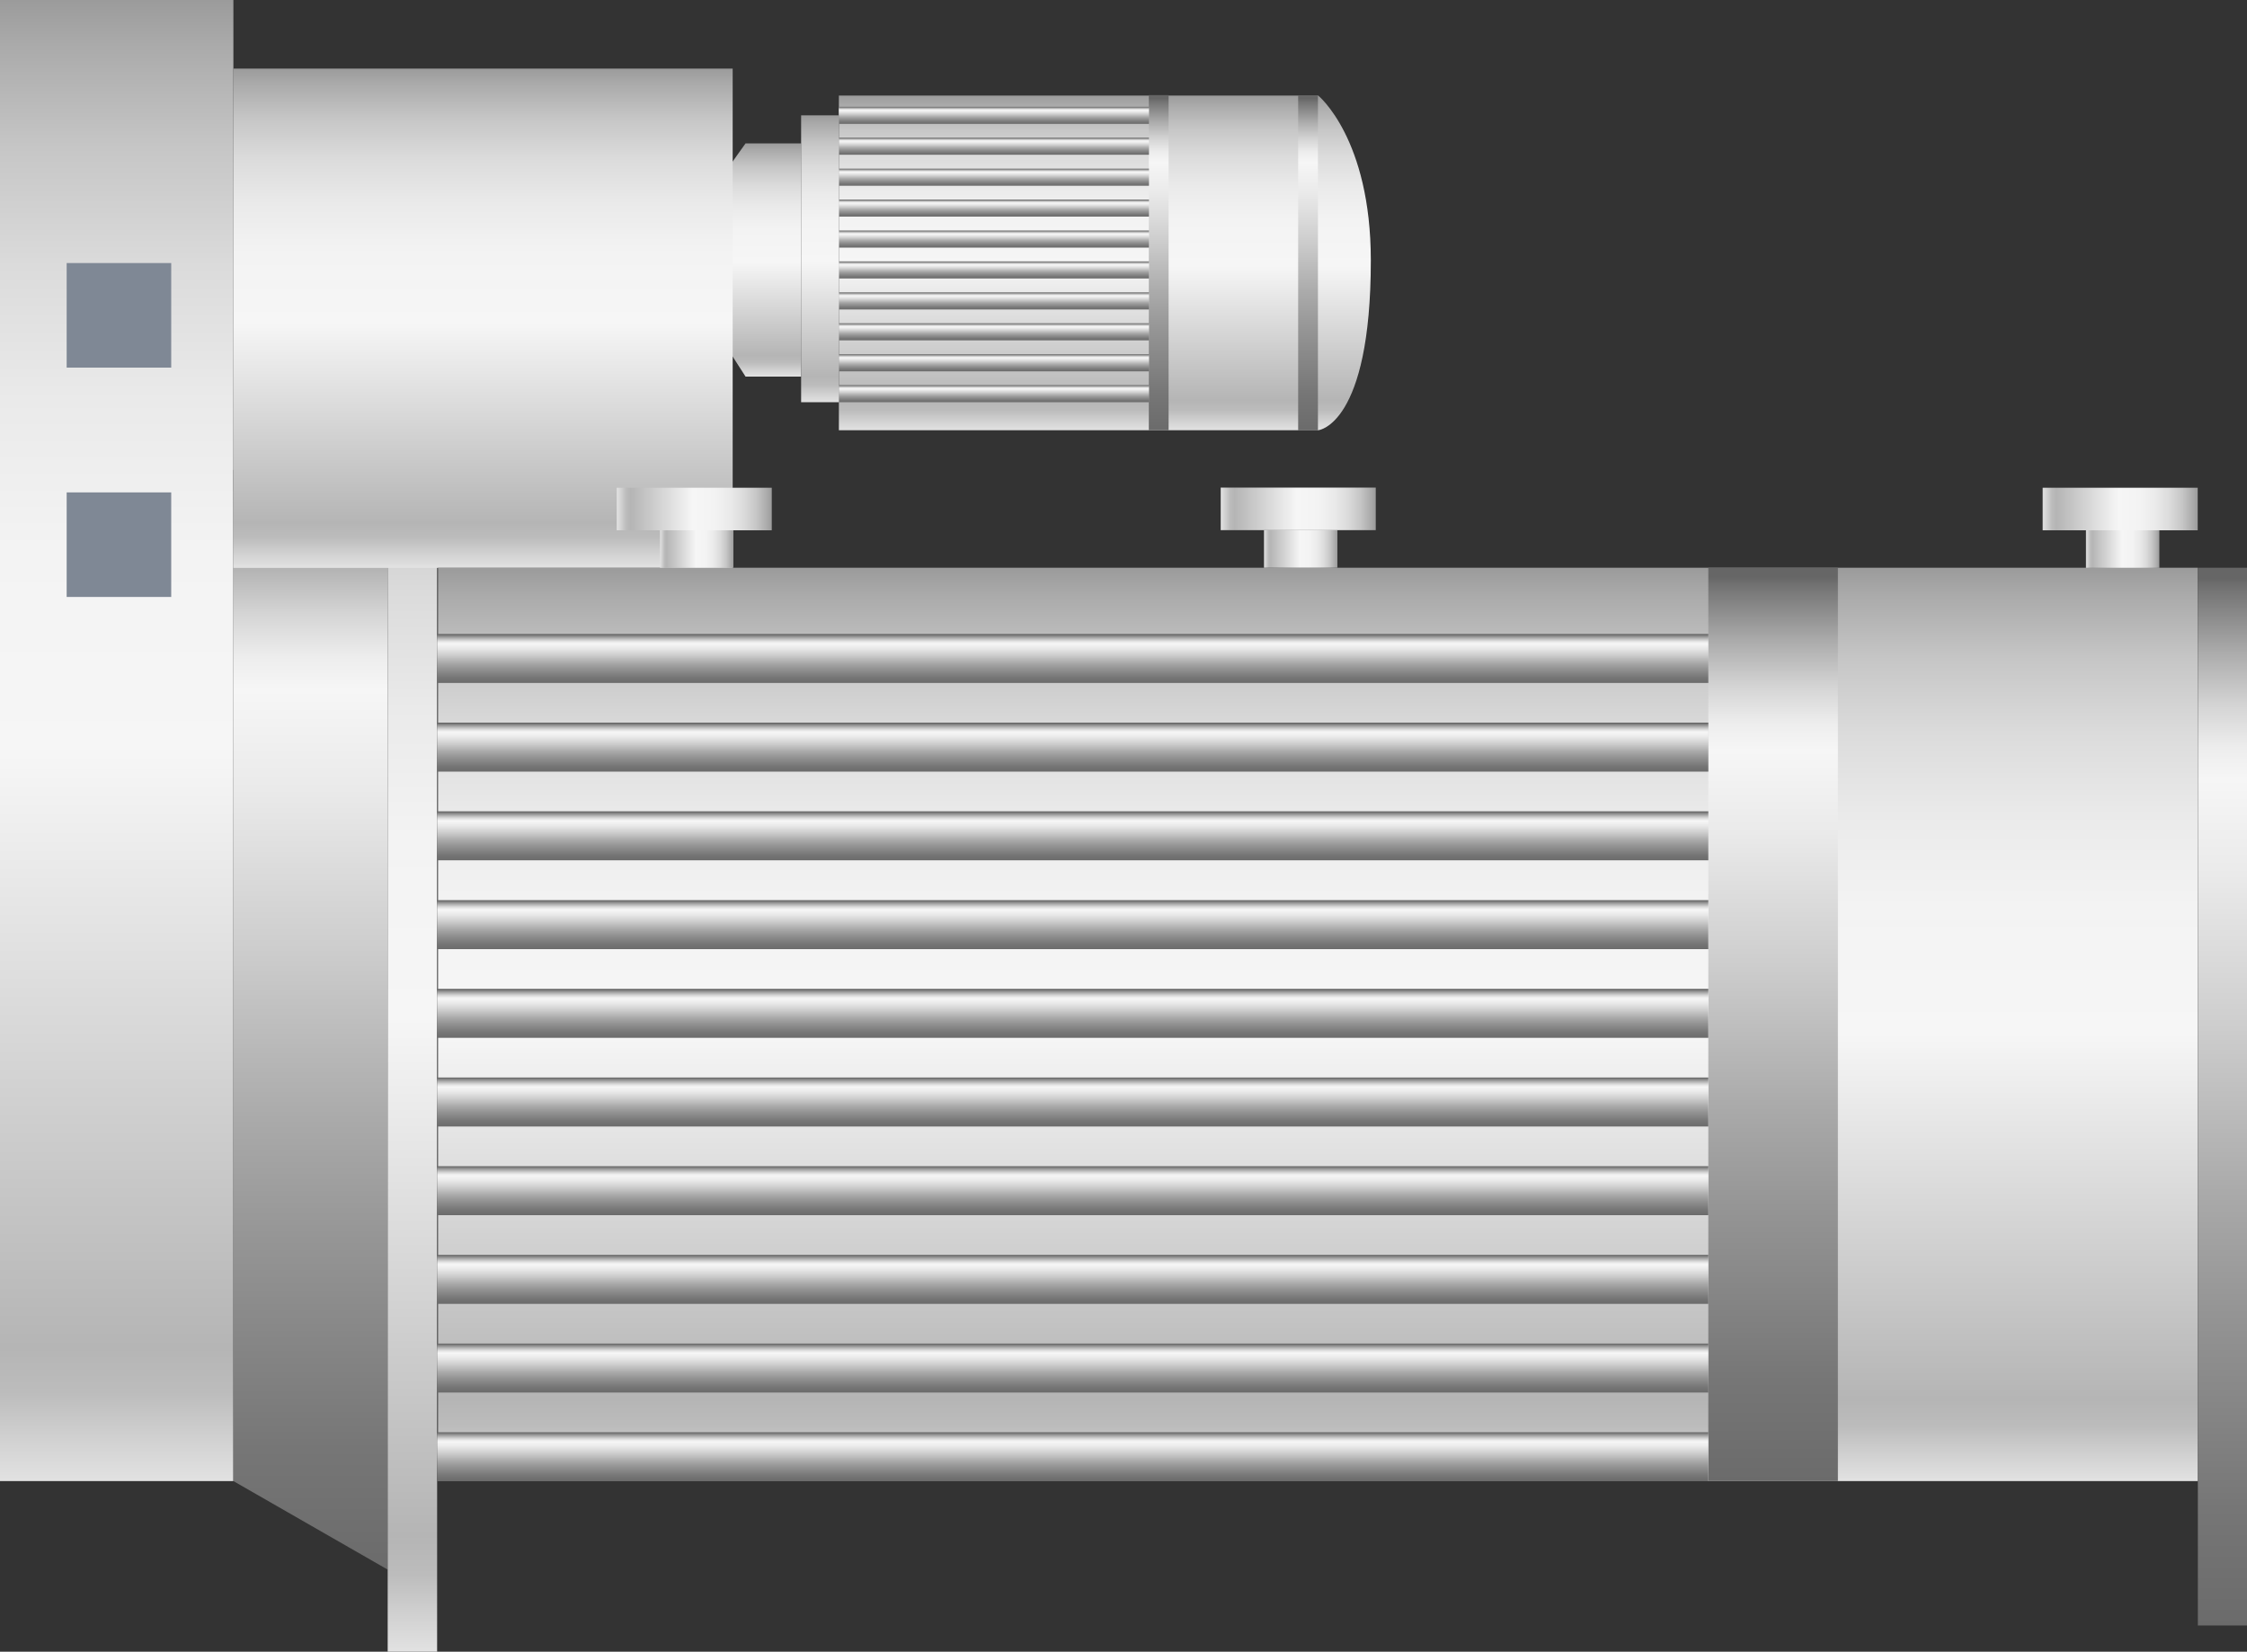 <svg xmlns="http://www.w3.org/2000/svg" xmlns:xlink="http://www.w3.org/1999/xlink" viewBox="0 0 150 110.26">
    <rect x="0" y="0" width="150" height="110.26" fill="#333333" stroke="none"/>
    <defs>
        <style>
            .cls-1 {
                fill: url(#未命名的渐变_105);
            }

            .cls-2 {
                fill: url(#未命名的渐变_105-2);
            }

            .cls-3 {
                fill: url(#未命名的渐变_67);
            }

            .cls-4 {
                fill: url(#未命名的渐变_67-2);
            }

            .cls-5 {
                fill: url(#未命名的渐变_67-3);
            }

            .cls-6 {
                fill: url(#未命名的渐变_67-4);
            }

            .cls-7 {
                fill: url(#未命名的渐变_67-5);
            }

            .cls-8 {
                fill: url(#未命名的渐变_67-6);
            }

            .cls-9 {
                fill: url(#未命名的渐变_67-7);
            }

            .cls-10 {
                fill: url(#未命名的渐变_67-8);
            }

            .cls-11 {
                fill: url(#未命名的渐变_67-9);
            }

            .cls-12 {
                fill: url(#未命名的渐变_67-10);
            }

            .cls-13 {
                fill: url(#未命名的渐变_67-11);
            }

            .cls-14 {
                fill: url(#未命名的渐变_67-12);
            }

            .cls-15 {
                fill: url(#未命名的渐变_105-3);
            }

            .cls-16 {
                fill: url(#未命名的渐变_67-13);
            }

            .cls-17 {
                fill: #7f8895;
            }

            .cls-18 {
                fill: url(#未命名的渐变_105-4);
            }

            .cls-19 {
                fill: url(#未命名的渐变_67-14);
            }

            .cls-20 {
                fill: url(#未命名的渐变_105-5);
            }

            .cls-21 {
                fill: url(#未命名的渐变_105-6);
            }

            .cls-22 {
                fill: url(#未命名的渐变_105-7);
            }

            .cls-23 {
                fill: url(#未命名的渐变_105-8);
            }

            .cls-24 {
                fill: url(#未命名的渐变_105-9);
            }

            .cls-25 {
                fill: url(#未命名的渐变_105-10);
            }

            .cls-26 {
                fill: url(#未命名的渐变_105-11);
            }

            .cls-27 {
                fill: url(#未命名的渐变_105-12);
            }

            .cls-28 {
                fill: url(#未命名的渐变_105-13);
            }

            .cls-29 {
                fill: url(#未命名的渐变_67-15);
            }

            .cls-30 {
                fill: url(#未命名的渐变_67-16);
            }

            .cls-31 {
                fill: url(#未命名的渐变_67-17);
            }

            .cls-32 {
                fill: url(#未命名的渐变_67-18);
            }

            .cls-33 {
                fill: url(#未命名的渐变_67-19);
            }

            .cls-34 {
                fill: url(#未命名的渐变_67-20);
            }

            .cls-35 {
                fill: url(#未命名的渐变_67-21);
            }

            .cls-36 {
                fill: url(#未命名的渐变_67-22);
            }

            .cls-37 {
                fill: url(#未命名的渐变_67-23);
            }

            .cls-38 {
                fill: url(#未命名的渐变_67-24);
            }

            .cls-39 {
                fill: url(#未命名的渐变_67-25);
            }

            .cls-40 {
                opacity: 0.2;
            }
        </style>
        <linearGradient id="未命名的渐变_105" x1="49.93" y1="25.14" x2="49.93" y2="9.57" gradientUnits="userSpaceOnUse">
            <stop offset="0" stop-color="#e2e2e2" />
            <stop offset="0.03" stop-color="#d0d0d0" />
            <stop offset="0.06" stop-color="#bcbcbc" />
            <stop offset="0.09" stop-color="#b5b5b5" />
            <stop offset="0.49" stop-color="#f6f6f6" />
            <stop offset="0.63" stop-color="#f3f3f3" />
            <stop offset="0.73" stop-color="#eaeaea" />
            <stop offset="0.82" stop-color="#dbdbdb" />
            <stop offset="0.9" stop-color="#c6c6c6" />
            <stop offset="0.97" stop-color="#aaa" />
            <stop offset="1" stop-color="#9b9b9b" />
        </linearGradient>
        <linearGradient id="未命名的渐变_105-2" x1="-185.86" y1="-245.01" x2="-185.86" y2="-267.38"
            gradientTransform="matrix(-1, 0, 0, 1, -112.12, 273.74)" xlink:href="#未命名的渐变_105" />
        <linearGradient id="未命名的渐变_67" x1="57.92" y1="39.78" x2="35.55" y2="39.78"
            gradientTransform="translate(40.59 -22.24)" gradientUnits="userSpaceOnUse">
            <stop offset="0" stop-color="#6b6b6b" />
            <stop offset="0.11" stop-color="#767676" />
            <stop offset="0.3" stop-color="#959595" />
            <stop offset="0.41" stop-color="#aaa" />
            <stop offset="0.56" stop-color="#ccc" />
            <stop offset="0.71" stop-color="#eaeaea" />
            <stop offset="0.8" stop-color="#f6f6f6" />
            <stop offset="0.83" stop-color="#ededed" />
            <stop offset="0.87" stop-color="#d4d4d4" />
            <stop offset="0.92" stop-color="#ababab" />
            <stop offset="0.98" stop-color="#737373" />
            <stop offset="0.99" stop-color="#666" />
        </linearGradient>
        <linearGradient id="未命名的渐变_67-2" x1="57.92" y1="49.74" x2="35.55" y2="49.74"
            gradientTransform="translate(30.62 -32.2)" xlink:href="#未命名的渐变_67" />
        <linearGradient id="未命名的渐变_67-3" x1="37.47" y1="60.75" x2="36.33" y2="60.75"
            gradientTransform="translate(29.45 -53.05)" xlink:href="#未命名的渐变_67" />
        <linearGradient id="未命名的渐变_67-4" x1="39.53" y1="60.75" x2="38.39" y2="60.75"
            gradientTransform="translate(27.39 -50.99)" xlink:href="#未命名的渐变_67" />
        <linearGradient id="未命名的渐变_67-5" x1="41.6" y1="60.75" x2="40.46" y2="60.75"
            gradientTransform="translate(25.32 -48.92)" xlink:href="#未命名的渐变_67" />
        <linearGradient id="未命名的渐变_67-6" x1="43.66" y1="60.75" x2="42.52" y2="60.75"
            gradientTransform="translate(23.26 -46.86)" xlink:href="#未命名的渐变_67" />
        <linearGradient id="未命名的渐变_67-7" x1="45.72" y1="60.75" x2="44.59" y2="60.75"
            gradientTransform="translate(21.19 -44.79)" xlink:href="#未命名的渐变_67" />
        <linearGradient id="未命名的渐变_67-8" x1="47.79" y1="60.75" x2="46.65" y2="60.75"
            gradientTransform="translate(19.13 -42.73)" xlink:href="#未命名的渐变_67" />
        <linearGradient id="未命名的渐变_67-9" x1="49.85" y1="60.75" x2="48.71" y2="60.75"
            gradientTransform="translate(17.07 -40.66)" xlink:href="#未命名的渐变_67" />
        <linearGradient id="未命名的渐变_67-10" x1="51.92" y1="60.75" x2="50.78" y2="60.75"
            gradientTransform="translate(15 -38.6)" xlink:href="#未命名的渐变_67" />
        <linearGradient id="未命名的渐变_67-11" x1="53.98" y1="60.75" x2="52.84" y2="60.75"
            gradientTransform="translate(12.94 -36.53)" xlink:href="#未命名的渐变_67" />
        <linearGradient id="未命名的渐变_67-12" x1="56.05" y1="60.75" x2="54.91" y2="60.75"
            gradientTransform="translate(10.87 -34.47)" xlink:href="#未命名的渐变_67" />
        <linearGradient id="未命名的渐变_105-3" x1="7.79" y1="98.87" x2="7.79" y2="0" xlink:href="#未命名的渐变_105" />
        <linearGradient id="未命名的渐变_67-13" x1="20.73" y1="104.78" x2="20.73" y2="31.37"
            gradientTransform="matrix(1, 0, 0, 1, 0, 0)" xlink:href="#未命名的渐变_67" />
        <linearGradient id="未命名的渐变_105-4" x1="27.53" y1="110.26" x2="27.53" y2="24" xlink:href="#未命名的渐变_105" />
        <linearGradient id="未命名的渐变_67-14" x1="148.36" y1="108.51" x2="148.36" y2="37.9"
            gradientTransform="matrix(1, 0, 0, 1, 0, 0)" xlink:href="#未命名的渐变_67" />
        <linearGradient id="未命名的渐变_105-5" x1="32.25" y1="37.9" x2="32.25" y2="4.58" xlink:href="#未命名的渐变_105" />
        <linearGradient id="未命名的渐变_105-6" x1="87.98" y1="98.87" x2="87.98" y2="37.9" xlink:href="#未命名的渐变_105" />
        <linearGradient id="未命名的渐变_105-7" x1="54.74" y1="26.85" x2="54.74" y2="7.7" xlink:href="#未命名的渐变_105" />
        <linearGradient id="未命名的渐变_105-8" x1="122.17" y1="83.04" x2="122.17" y2="78.13"
            gradientTransform="matrix(1, 0, 0, -1, -75.66, 117.24)" xlink:href="#未命名的渐变_105" />
        <linearGradient id="未命名的渐变_105-9" x1="124.84" y1="85.92" x2="124.84" y2="75.57"
            gradientTransform="matrix(1, 0, 0, -1, -78.49, 114.73)" xlink:href="#未命名的渐变_105" />
        <linearGradient id="未命名的渐变_105-10" x1="122.18" y1="42.72" x2="122.18" y2="37.82"
            gradientTransform="matrix(1, 0, 0, -1, -35.36, 76.91)" xlink:href="#未命名的渐变_105" />
        <linearGradient id="未命名的渐变_105-11" x1="124.86" y1="45.61" x2="124.86" y2="35.26"
            gradientTransform="matrix(1, 0, 0, -1, -38.19, 74.4)" xlink:href="#未命名的渐变_105" />
        <linearGradient id="未命名的渐变_105-12" x1="122.17" y1="-12.16" x2="122.17" y2="-17.06"
            gradientTransform="matrix(1, 0, 0, -1, 19.53, 22.04)" xlink:href="#未命名的渐变_105" />
        <linearGradient id="未命名的渐变_105-13" x1="124.84" y1="-9.27" x2="124.84" y2="-19.62"
            gradientTransform="matrix(1, 0, 0, -1, 16.7, 19.53)" xlink:href="#未命名的渐变_105" />
        <linearGradient id="未命名的渐变_67-15" x1="118.37" y1="98.87" x2="118.37" y2="37.9"
            gradientTransform="matrix(1, 0, 0, 1, 0, 0)" xlink:href="#未命名的渐变_67" />
        <linearGradient id="未命名的渐变_67-16" x1="74.78" y1="55.49" x2="71.52" y2="55.49"
            gradientTransform="translate(-1.54 -11.54)" xlink:href="#未命名的渐变_67" />
        <linearGradient id="未命名的渐变_67-17" x1="80.7" y1="55.49" x2="77.44" y2="55.49"
            gradientTransform="translate(-7.46 -5.62)" xlink:href="#未命名的渐变_67" />
        <linearGradient id="未命名的渐变_67-18" x1="86.62" y1="55.49" x2="83.36" y2="55.49"
            gradientTransform="translate(-13.38 0.3)" xlink:href="#未命名的渐变_67" />
        <linearGradient id="未命名的渐变_67-19" x1="92.55" y1="55.49" x2="89.28" y2="55.49"
            gradientTransform="translate(-19.3 6.22)" xlink:href="#未命名的渐变_67" />
        <linearGradient id="未命名的渐变_67-20" x1="98.47" y1="55.49" x2="95.2" y2="55.49"
            gradientTransform="translate(-25.22 12.15)" xlink:href="#未命名的渐变_67" />
        <linearGradient id="未命名的渐变_67-21" x1="104.39" y1="55.49" x2="101.12" y2="55.49"
            gradientTransform="translate(-31.15 18.07)" xlink:href="#未命名的渐变_67" />
        <linearGradient id="未命名的渐变_67-22" x1="110.31" y1="55.49" x2="107.04" y2="55.49"
            gradientTransform="translate(-37.07 23.99)" xlink:href="#未命名的渐变_67" />
        <linearGradient id="未命名的渐变_67-23" x1="116.23" y1="55.49" x2="112.96" y2="55.49"
            gradientTransform="translate(-42.99 29.91)" xlink:href="#未命名的渐变_67" />
        <linearGradient id="未命名的渐变_67-24" x1="122.15" y1="55.49" x2="118.88" y2="55.49"
            gradientTransform="translate(-48.91 35.83)" xlink:href="#未命名的渐变_67" />
        <linearGradient id="未命名的渐变_67-25" x1="128.07" y1="55.49" x2="124.8" y2="55.49"
            gradientTransform="translate(-54.83 41.75)" xlink:href="#未命名的渐变_67" />
    </defs>
    <title>IoT-Material Handling（物料运输）</title>
    <g id="Stainless_steel_heavy-duty_mixer_不锈钢重型搅拌机_" data-name="Stainless steel heavy-duty mixer（不锈钢重型搅拌机）">
        <path class="cls-1" d="M53.48,25.14H49.77l-1.85-2.88a9,9,0,0,1,.3-10.51l1.55-2.18h3.71Z" />
        <path class="cls-2" d="M56,28.72H88s3.51-.31,3.51-11.34c0-8.14-3.51-11-3.51-11H56Z" />
        <rect class="cls-3" x="76.14" y="16.88" width="22.37" height="1.32"
            transform="translate(104.86 -69.78) rotate(90)" />
        <rect class="cls-4" x="66.17" y="16.88" width="22.37" height="1.32"
            transform="translate(94.89 -59.82) rotate(90)" />
        <rect class="cls-5" x="65.78" y="-2.65" width="1.14" height="20.7"
            transform="translate(74.05 -58.65) rotate(90)" />
        <rect class="cls-6" x="65.78" y="-0.59" width="1.14" height="20.7"
            transform="translate(76.11 -56.59) rotate(90)" />
        <rect class="cls-7" x="65.78" y="1.48" width="1.14" height="20.7"
            transform="translate(78.18 -54.52) rotate(90)" />
        <rect class="cls-8" x="65.78" y="3.54" width="1.14" height="20.7"
            transform="translate(80.24 -52.46) rotate(90)" />
        <rect class="cls-9" x="65.78" y="5.61" width="1.14" height="20.7"
            transform="translate(82.31 -50.39) rotate(90)" />
        <rect class="cls-10" x="65.78" y="7.67" width="1.14" height="20.7"
            transform="translate(84.37 -48.33) rotate(90)" />
        <rect class="cls-11" x="65.78" y="9.73" width="1.14" height="20.7"
            transform="translate(86.43 -46.26) rotate(90)" />
        <rect class="cls-12" x="65.78" y="11.8" width="1.14" height="20.7"
            transform="translate(88.5 -44.2) rotate(90)" />
        <rect class="cls-13" x="65.78" y="13.86" width="1.14" height="20.7"
            transform="translate(90.56 -42.13) rotate(90)" />
        <rect class="cls-14" x="65.78" y="15.93" width="1.14" height="20.7"
            transform="translate(92.63 -40.07) rotate(90)" />
        <rect class="cls-15" x="-0.01" width="15.59" height="98.87" />
        <polygon class="cls-16" points="25.88 104.78 15.58 98.87 15.58 31.37 25.88 31.37 25.88 104.78" />
        <rect class="cls-17" x="4.45" y="17.56" width="6.98" height="6.98" />
        <rect class="cls-17" x="4.45" y="32.87" width="6.98" height="6.98" />
        <rect class="cls-18" x="25.88" y="24" width="3.3" height="86.26" />
        <rect class="cls-19" x="146.72" y="37.9" width="3.3" height="70.61" />
        <rect class="cls-20" x="15.58" y="4.58" width="33.33" height="33.33" />
        <rect class="cls-21" x="29.24" y="37.9" width="117.47" height="60.97" />
        <rect class="cls-22" x="53.48" y="7.7" width="2.52" height="19.15" />
        <rect class="cls-23" x="45.26" y="34.2" width="2.51" height="4.9"
            transform="translate(9.86 83.16) rotate(-90)" />
        <rect class="cls-24" x="44.93" y="28.8" width="2.84" height="10.35"
            transform="translate(12.37 80.33) rotate(-90)" />
        <rect class="cls-25" x="85.57" y="34.19" width="2.51" height="4.9"
            transform="translate(50.19 123.47) rotate(-90)" />
        <rect class="cls-26" x="85.24" y="28.79" width="2.84" height="10.35"
            transform="translate(52.7 120.63) rotate(-90)" />
        <rect class="cls-27" x="140.45" y="34.2" width="2.51" height="4.9"
            transform="translate(105.05 178.36) rotate(-90)" />
        <rect class="cls-28" x="140.12" y="28.8" width="2.84" height="10.35"
            transform="translate(107.56 175.52) rotate(-90)" />
        <rect class="cls-29" x="114.04" y="37.9" width="8.65" height="60.97" />
        <rect class="cls-30" x="69.98" y="1.52" width="3.27" height="84.86"
            transform="translate(115.56 -27.66) rotate(90)" />
        <rect class="cls-31" x="69.98" y="7.44" width="3.27" height="84.86"
            transform="translate(121.48 -21.74) rotate(90)" />
        <rect class="cls-32" x="69.98" y="13.36" width="3.27" height="84.86"
            transform="translate(127.4 -15.82) rotate(90)" />
        <rect class="cls-33" x="69.98" y="19.28" width="3.27" height="84.86"
            transform="translate(133.32 -9.89) rotate(90)" />
        <rect class="cls-34" x="69.98" y="25.2" width="3.27" height="84.86"
            transform="translate(139.24 -3.97) rotate(90)" />
        <rect class="cls-35" x="69.98" y="31.12" width="3.27" height="84.86"
            transform="translate(145.16 1.95) rotate(90)" />
        <rect class="cls-36" x="69.98" y="37.05" width="3.27" height="84.86"
            transform="translate(151.09 7.87) rotate(90)" />
        <rect class="cls-37" x="69.98" y="42.97" width="3.27" height="84.86"
            transform="translate(157.01 13.79) rotate(90)" />
        <rect class="cls-38" x="69.98" y="48.89" width="3.27" height="84.86"
            transform="translate(162.93 19.71) rotate(90)" />
        <rect class="cls-39" x="69.98" y="54.81" width="3.27" height="84.86"
            transform="translate(168.85 25.63) rotate(90)" />
    </g>
    
</svg>